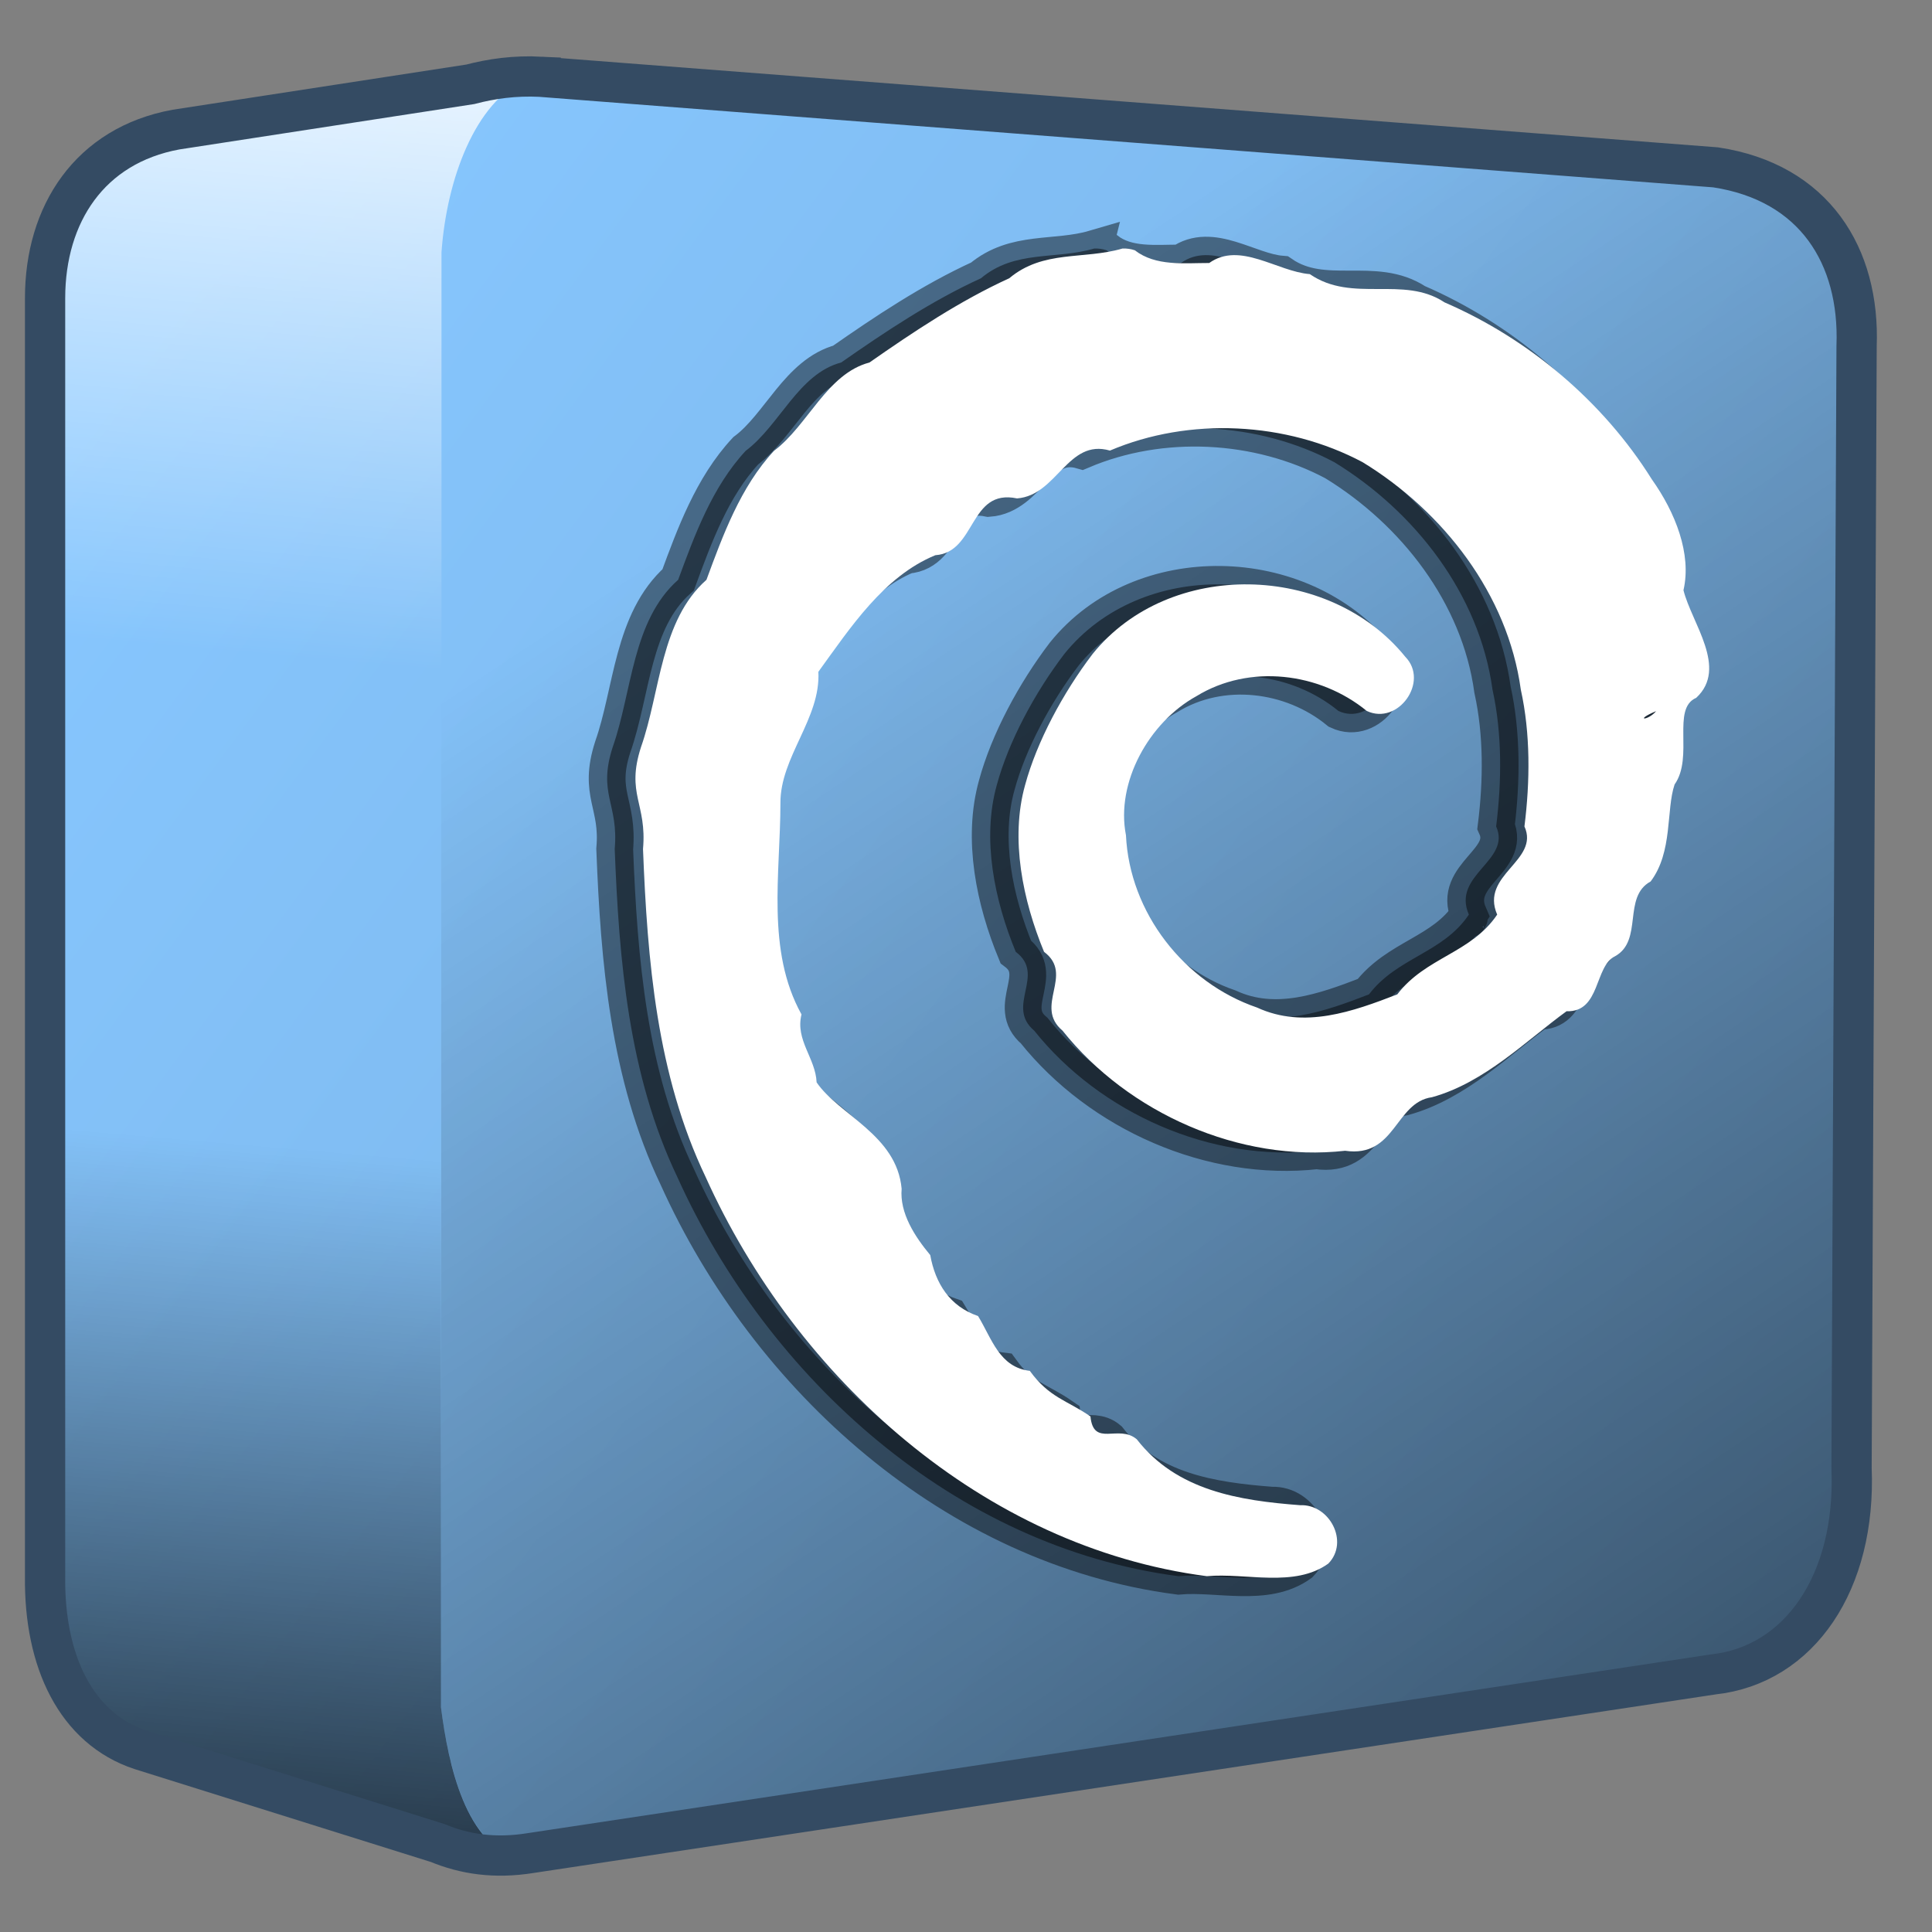 <?xml version="1.0" encoding="UTF-8" standalone="no"?>
<!-- Created with Inkscape (http://www.inkscape.org/) -->

<svg
   xmlns:dc="http://purl.org/dc/elements/1.1/"
   xmlns:cc="http://creativecommons.org/ns#"
   xmlns:rdf="http://www.w3.org/1999/02/22-rdf-syntax-ns#"
   xmlns:svg="http://www.w3.org/2000/svg"
   xmlns="http://www.w3.org/2000/svg"
   xmlns:xlink="http://www.w3.org/1999/xlink"
   xmlns:sodipodi="http://sodipodi.sourceforge.net/DTD/sodipodi-0.dtd"
   xmlns:inkscape="http://www.inkscape.org/namespaces/inkscape"
   width="136.533"
   height="136.533"
   id="svg6934"
   sodipodi:version="0.32"
   inkscape:version="0.92.1 r15371"
   version="1.0"
   sodipodi:docname="celeste-debian.svg"
   inkscape:output_extension="org.inkscape.output.svg.inkscape">
  <rect width="100%" height="100%" fill="#808080" stroke="none"/>
  <defs
     id="defs6936">
    <linearGradient
       id="linearGradient5165-7-9-8-2-1">
      <stop
         id="stop5167-4-8-6-9-4"
         style="stop-color:#ffffff;stop-opacity:1"
         offset="0" />
      <stop
         id="stop5169-5-5-2-9-90"
         style="stop-color:#ffffff;stop-opacity:0"
         offset="1" />
    </linearGradient>
    <linearGradient
       id="linearGradient5344-4">
      <stop
         style="stop-color:#000000;stop-opacity:1;"
         offset="0"
         id="stop5346-96" />
      <stop
         style="stop-color:#000000;stop-opacity:0;"
         offset="1"
         id="stop5348-31" />
    </linearGradient>
    <linearGradient
       id="linearGradient5316">
      <stop
         id="stop5320"
         offset="0"
         style="stop-color:#87c7ff;stop-opacity:1;" />
      <stop
         id="stop5322"
         offset="1"
         style="stop-color:#74aadb;stop-opacity:1;" />
    </linearGradient>
    <linearGradient
       inkscape:collect="always"
       xlink:href="#linearGradient5316"
       id="linearGradient4877"
       gradientUnits="userSpaceOnUse"
       gradientTransform="scale(1.067)"
       x1="6.596"
       y1="25.087"
       x2="117.487"
       y2="107.414" />
    <linearGradient
       inkscape:collect="always"
       xlink:href="#linearGradient5344-4"
       id="linearGradient4879"
       gradientUnits="userSpaceOnUse"
       gradientTransform="matrix(5.69,0,0,5.69,-1548.245,-6255.528)"
       x1="305.234"
       y1="1137.068"
       x2="283.351"
       y2="1104.202" />
    <linearGradient
       inkscape:collect="always"
       xlink:href="#linearGradient5344-4"
       id="linearGradient4883"
       gradientUnits="userSpaceOnUse"
       gradientTransform="matrix(1.067,0,0,1.067,0,149.333)"
       x1="7.953"
       y1="2.242"
       x2="13.667"
       y2="-64.465" />
    <linearGradient
       inkscape:collect="always"
       xlink:href="#linearGradient5165-7-9-8-2-1"
       id="linearGradient4881"
       gradientUnits="userSpaceOnUse"
       gradientTransform="matrix(1.067,0,0,1.067,0,149.333)"
       x1="22.934"
       y1="-144.768"
       x2="18.619"
       y2="-96.332" />
  </defs>
  <sodipodi:namedview
     id="base"
     pagecolor="#ffffff"
     bordercolor="#666666"
     borderopacity="1.0"
     inkscape:pageopacity="0.0"
     inkscape:pageshadow="2"
     inkscape:zoom="3.9279184"
     inkscape:cx="67.200283"
     inkscape:cy="68.268417"
     inkscape:document-units="px"
     inkscape:current-layer="layer2"
     showgrid="false"
     inkscape:window-width="1366"
     inkscape:window-height="714"
     inkscape:window-x="0"
     inkscape:window-y="26"
     inkscape:window-maximized="1"
     inkscape:snap-global="false" />
  <g
     inkscape:label="Capa 1"
     inkscape:groupmode="layer"
     id="layer1">
    <path
       style="fill:url(#linearGradient4877);fill-opacity:1;fill-rule:evenodd;stroke:none;stroke-width:1.067"
       d="m 36.5,5.4 c -1.418,0.059 -2.721,0.298 -3.9,0.667 l -19.567,2.9 H 12.5 v 0.2 c -6.097,1.119 -9.233,5.965 -9.233,11.9 V 111.4 C 3.192,117.429 5.453,122.168 10,123.667 L 30.233,130 c 0.022,0.011 0.044,0.023 0.067,0.033 2.019,0.97 4.442,1.315 7.233,0.867 l 83.5,-12.6 c 6.102,-0.661 10.098,-6.468 9.767,-14.533 l 0.433,-79.233 C 131.471,18.17 128.245,12.825 121.267,11.767 L 38.233,5.433 c -0.593,-0.029 -1.177,-0.057 -1.733,-0.033 z"
       id="path4859"
       inkscape:connector-curvature="0" />
  </g>
  <g
     inkscape:groupmode="layer"
     id="layer3"
     inkscape:label="som"
     style="display:inline">
    <path
       style="fill:url(#linearGradient4879);fill-rule:evenodd;stroke:none;stroke-width:1.067"
       d="m 31.2,17.833 -0.033,102.833 c 0.479,3.689 1.501,8.666 4.633,10.4 0.562,-0.024 1.139,-0.071 1.733,-0.167 l 83.5,-12.6 c 6.102,-0.661 10.098,-6.468 9.767,-14.533 l 0.433,-79.233 C 131.471,18.17 128.245,12.825 121.267,11.767 L 40.19,5.583 C 35.954,5.134 31.214,10.682 31.2,17.833 Z m 0.967,112.833 c 0.691,0.183 1.402,0.348 2.167,0.4 z"
       id="path4861"
       inkscape:connector-curvature="0"
       sodipodi:nodetypes="ccccccccccccc" />
    <path
       style="display:inline;fill:url(#linearGradient4881);fill-rule:evenodd;stroke:none;stroke-width:1.067"
       d="m 37.1,5.667 -24.067,3.3 H 12.5 v 0.2 C 6.403,10.286 3.267,15.131 3.267,21.067 V 47.733 H 31.2 v -29.9 C 31.57,12.589 33.626,7.205 37.1,5.667 Z"
       id="path4863"
       inkscape:connector-curvature="0" />
    <path
       style="display:inline;fill:url(#linearGradient4883);fill-rule:evenodd;stroke:none;stroke-width:1.067"
       d="M 3.267,72.967 V 111.4 C 3.192,117.429 5.453,122.168 10,123.667 l 18.833,6.433 8,1.4 c -3.958,-1.115 -5.139,-6.763 -5.667,-10.833 v -47.7 z"
       id="path4865"
       inkscape:connector-curvature="0" />
  </g>
  <g
     inkscape:groupmode="layer"
     id="layer2"
     inkscape:label="top"
     style="display:inline">
    <path
       inkscape:connector-curvature="0"
       id="path4953"
       d="m 77.336,17.56 c -2.758,0.81 -5.604,0.082 -8.014,2.105 -3.496,1.594 -6.806,3.808 -9.878,5.953 -3.015,0.795 -4.336,4.435 -6.745,6.24 -2.373,2.552 -3.619,5.986 -4.774,9.116 -3.261,2.894 -3.244,7.899 -4.625,11.82 -1.077,3.325 0.43,3.992 0.141,7.203 0.309,7.88 0.968,15.954 4.424,23.179 6.41,14.222 19.613,26.152 35.419,28.212 2.772,-0.249 6.201,0.833 8.589,-0.892 1.496,-1.538 0.078,-4.213 -1.995,-4.125 -4.296,-0.326 -8.72,-1.021 -11.541,-4.656 -1.29,-1.098 -3.059,0.597 -3.275,-1.616 -1.657,-1.147 -2.907,-1.317 -4.285,-3.221 -2.15,-0.255 -2.673,-2.26 -3.658,-3.875 -2.006,-0.687 -3.019,-2.313 -3.38,-4.307 -1.086,-1.306 -2.17,-2.964 -2.02,-4.688 -0.346,-3.811 -4.432,-5.203 -6.01,-7.519 -0.073,-1.716 -1.519,-2.976 -1.068,-4.802 -2.505,-4.517 -1.493,-9.96 -1.489,-14.928 -0.021,-3.268 2.859,-5.992 2.68,-9.282 2.257,-3.11 4.621,-6.743 8.267,-8.241 2.917,-0.206 2.357,-4.727 5.775,-4.014 2.844,-0.215 3.573,-4.248 6.564,-3.38 5.618,-2.389 12.465,-2.046 17.857,0.821 5.709,3.489 10.257,9.342 11.179,16.071 0.689,3.122 0.655,6.491 0.257,9.669 1.1,2.431 -3.156,3.406 -1.927,6.231 -1.835,2.731 -5.064,3.014 -7.058,5.637 -3.125,1.207 -6.585,2.466 -9.913,0.931 -5.162,-1.767 -9.007,-6.712 -9.263,-12.179 -0.735,-3.738 1.644,-7.993 4.982,-9.826 3.733,-2.293 8.708,-1.681 12.033,1.044 2.216,1.046 4.439,-2.074 2.725,-3.827 -5.381,-6.643 -16.673,-6.936 -22.097,-0.198 -2.095,2.749 -3.942,6.203 -4.769,9.256 -1.073,3.829 -0.157,8.167 1.338,11.793 2.173,1.629 -0.761,3.833 1.307,5.572 4.654,5.826 12.519,9.321 19.967,8.486 3.578,0.522 3.519,-3.422 6.139,-3.784 3.719,-1.021 6.683,-4.023 9.511,-6.075 2.415,0.077 1.953,-3.183 3.427,-3.887 2.015,-1.121 0.504,-4.19 2.516,-5.286 1.579,-2.092 1.082,-5.044 1.692,-6.852 1.379,-1.957 -0.242,-5.361 1.529,-6.125 2.271,-2.104 -0.328,-5.29 -0.901,-7.605 0.592,-2.56 -0.581,-5.505 -2.233,-7.83 -3.451,-5.521 -8.73,-9.953 -14.65,-12.51 -2.923,-1.935 -6.505,0.081 -9.523,-1.997 -2.317,-0.185 -4.938,-2.332 -7.11,-0.786 -1.777,-0.003 -3.774,0.248 -5.259,-0.9 -0.275,-0.093 -0.569,-0.135 -0.859,-0.124 z m -2.184,4.083 c -0.497,0.719 -0.085,0.184 0,0 z m 39.883,28.614 c -0.597,0.704 -1.59,0.667 0,0 z m -11.211,14.628 c 0.073,-0.129 -0.136,0.209 0,0 z"
       style="display:inline;fill:#000000;fill-opacity:0.466;stroke:#000000;stroke-width:2.6;stroke-miterlimit:4;stroke-dasharray:none;stroke-opacity:0.451" />
    <path
       inkscape:connector-curvature="0"
       id="path4867"
       d="m 38.213,5.423 c -1.85,-0.091 -3.485,0.142 -4.978,0.535 l -20.803,3.201 C 6.336,10.278 3.186,15.136 3.186,21.071 v 90.324 c -0.075,6.029 2.21,10.77 6.756,12.269 l 20.981,6.578 c 1.912,0.79 4.027,1.121 6.579,0.712 l 83.567,-12.624 c 6.102,-0.66 10.11,-6.514 9.779,-14.579 l 0.356,-79.3 c 0.237,-6.363 -2.979,-11.565 -9.957,-12.624 L 38.213,5.425 Z"
       style="display:inline;fill:none;stroke:#344b63;stroke-width:2.845;stroke-linecap:butt;stroke-linejoin:miter;stroke-miterlimit:4;stroke-dasharray:none;stroke-opacity:1"
       sodipodi:nodetypes="ccccccccccccc" />
    <path
       style="display:inline;fill:#ffffff;stroke-width:1"
       d="m 79.336,17.56 c -2.758,0.81 -5.604,0.082 -8.014,2.105 -3.496,1.594 -6.806,3.808 -9.878,5.953 -3.015,0.795 -4.336,4.435 -6.745,6.24 -2.373,2.552 -3.619,5.986 -4.774,9.116 -3.261,2.894 -3.244,7.899 -4.625,11.82 -1.077,3.325 0.43,3.992 0.141,7.203 0.309,7.88 0.968,15.954 4.424,23.179 6.41,14.222 19.613,26.152 35.419,28.212 2.772,-0.249 6.201,0.833 8.589,-0.892 1.496,-1.538 0.078,-4.213 -1.995,-4.125 -4.296,-0.326 -8.72,-1.021 -11.541,-4.656 -1.29,-1.098 -3.059,0.597 -3.275,-1.616 -1.657,-1.147 -2.907,-1.317 -4.285,-3.221 C 70.626,96.623 70.103,94.618 69.118,93.003 67.113,92.316 66.099,90.69 65.739,88.695 64.653,87.389 63.569,85.731 63.718,84.008 63.372,80.197 59.287,78.805 57.709,76.489 c -0.073,-1.716 -1.519,-2.976 -1.068,-4.802 -2.505,-4.517 -1.493,-9.96 -1.489,-14.928 -0.021,-3.268 2.859,-5.992 2.68,-9.282 2.257,-3.11 4.621,-6.743 8.267,-8.241 2.917,-0.206 2.357,-4.727 5.775,-4.014 2.844,-0.215 3.573,-4.248 6.564,-3.38 5.618,-2.389 12.465,-2.046 17.857,0.821 5.709,3.489 10.257,9.342 11.179,16.071 0.689,3.122 0.655,6.491 0.257,9.669 1.1,2.431 -3.156,3.406 -1.927,6.231 -1.835,2.731 -5.064,3.014 -7.058,5.637 -3.125,1.207 -6.585,2.466 -9.913,0.931 -5.162,-1.767 -9.007,-6.712 -9.263,-12.179 -0.735,-3.738 1.644,-7.993 4.982,-9.826 3.733,-2.293 8.708,-1.681 12.033,1.044 2.216,1.046 4.439,-2.074 2.725,-3.827 -5.381,-6.643 -16.673,-6.936 -22.097,-0.198 -2.095,2.749 -3.942,6.203 -4.769,9.256 -1.073,3.829 -0.157,8.167 1.338,11.793 2.173,1.629 -0.761,3.833 1.307,5.572 4.654,5.826 12.519,9.321 19.967,8.486 3.578,0.522 3.519,-3.422 6.139,-3.784 3.719,-1.021 6.683,-4.023 9.511,-6.075 2.415,0.077 1.953,-3.183 3.427,-3.887 2.015,-1.121 0.504,-4.19 2.516,-5.286 1.579,-2.092 1.082,-5.044 1.692,-6.852 1.379,-1.957 -0.242,-5.361 1.529,-6.125 2.271,-2.104 -0.328,-5.29 -0.901,-7.605 0.592,-2.56 -0.581,-5.505 -2.233,-7.83 -3.451,-5.521 -8.73,-9.953 -14.65,-12.51 -2.923,-1.935 -6.505,0.081 -9.523,-1.997 -2.317,-0.185 -4.938,-2.332 -7.11,-0.786 -1.777,-0.003 -3.774,0.248 -5.259,-0.9 -0.275,-0.093 -0.569,-0.135 -0.859,-0.124 z m -2.184,4.083 c -0.497,0.719 -0.085,0.184 0,0 z m 39.883,28.614 c -0.597,0.704 -1.59,0.667 0,0 z M 105.825,64.884 c 0.073,-0.129 -0.136,0.209 0,0 z"
       id="path6264"
       inkscape:connector-curvature="0" />
  </g>
</svg>
